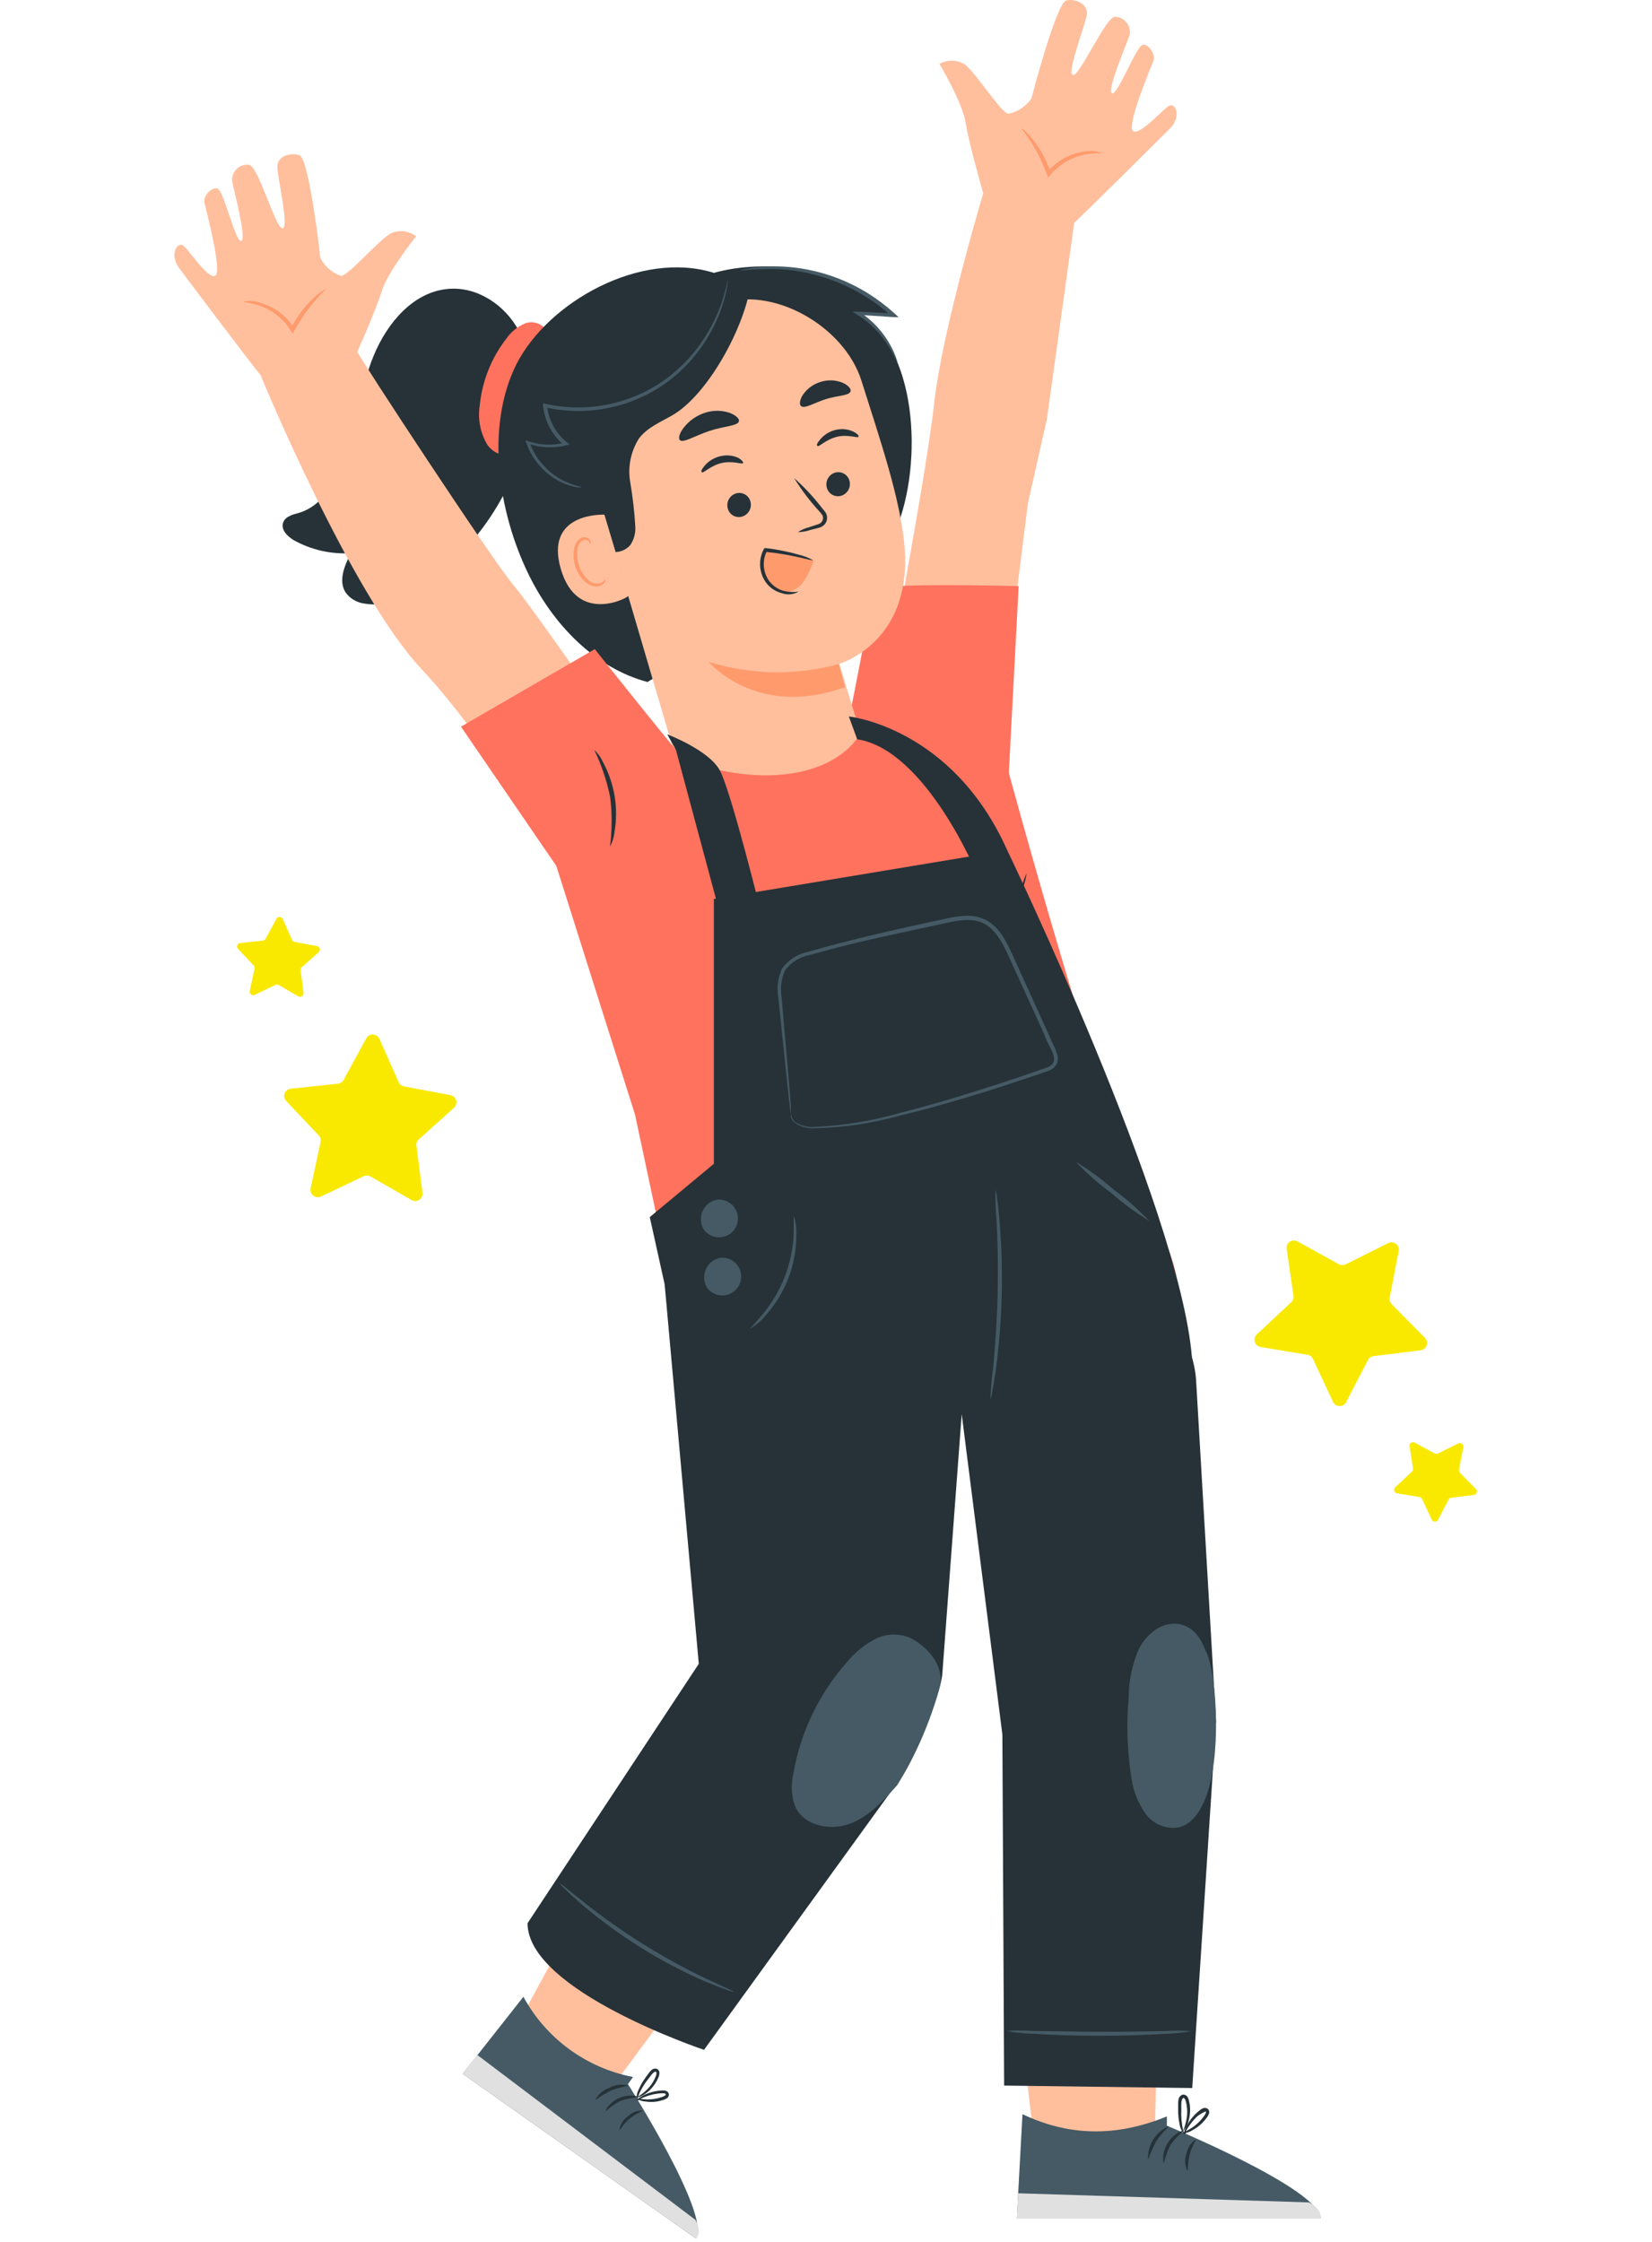 <svg width="333" height="452" viewBox="0 0 333 573" fill="none" xmlns="http://www.w3.org/2000/svg">
<path d="M276.535 341.053L285.38 332.772C285.604 332.565 285.774 332.306 285.875 332.018C285.975 331.73 286.003 331.422 285.956 331.121L284.215 319.14C284.165 318.795 284.211 318.444 284.35 318.125C284.489 317.805 284.714 317.531 285 317.333C285.286 317.135 285.622 317.02 285.969 317.002C286.317 316.985 286.662 317.064 286.967 317.233L297.578 323.082C297.846 323.225 298.145 323.299 298.449 323.299C298.752 323.299 299.051 323.225 299.319 323.082L310.161 317.668C310.473 317.511 310.822 317.444 311.17 317.476C311.517 317.508 311.849 317.636 312.128 317.846C312.406 318.057 312.62 318.341 312.745 318.667C312.871 318.993 312.902 319.347 312.836 319.69L310.545 331.594C310.482 331.891 310.495 332.199 310.583 332.49C310.67 332.78 310.828 333.045 311.044 333.258L319.543 341.885C319.79 342.134 319.963 342.446 320.041 342.788C320.119 343.129 320.1 343.486 319.985 343.817C319.87 344.148 319.665 344.44 319.392 344.659C319.119 344.879 318.79 345.018 318.442 345.06L306.423 346.557C306.123 346.594 305.835 346.703 305.586 346.875C305.336 347.046 305.132 347.275 304.99 347.543L299.409 358.308C299.248 358.618 299.003 358.876 298.702 359.054C298.402 359.232 298.057 359.322 297.708 359.314C297.359 359.306 297.019 359.2 296.727 359.009C296.435 358.817 296.202 358.548 296.055 358.231L290.935 347.261C290.808 346.987 290.615 346.748 290.374 346.565C290.133 346.382 289.851 346.261 289.553 346.212L277.598 344.228C277.256 344.176 276.935 344.03 276.67 343.807C276.405 343.584 276.207 343.293 276.097 342.965C275.987 342.637 275.97 342.285 276.048 341.948C276.125 341.61 276.293 341.301 276.535 341.053Z" fill="#F9E900"/>
<path d="M311.966 380.055L316.215 376.087C316.322 375.987 316.403 375.862 316.452 375.724C316.501 375.586 316.516 375.439 316.497 375.294L315.627 369.546C315.606 369.386 315.629 369.223 315.693 369.075C315.757 368.926 315.86 368.798 315.992 368.704C316.123 368.609 316.277 368.552 316.438 368.538C316.599 368.524 316.761 368.554 316.907 368.625L322.027 371.428C322.157 371.497 322.302 371.534 322.449 371.534C322.596 371.534 322.741 371.497 322.871 371.428L328.068 368.868C328.218 368.793 328.385 368.762 328.552 368.777C328.719 368.793 328.878 368.855 329.011 368.956C329.144 369.057 329.246 369.194 329.306 369.35C329.366 369.507 329.38 369.676 329.348 369.841L328.247 375.562C328.221 375.704 328.229 375.851 328.272 375.989C328.314 376.127 328.389 376.253 328.491 376.356L332.574 380.503C332.693 380.622 332.776 380.772 332.813 380.935C332.851 381.099 332.842 381.27 332.788 381.429C332.733 381.588 332.635 381.728 332.504 381.834C332.373 381.939 332.216 382.006 332.049 382.026L326.276 382.743C326.13 382.762 325.991 382.816 325.871 382.901C325.75 382.986 325.652 383.099 325.585 383.23L322.91 388.35C322.836 388.501 322.722 388.629 322.579 388.718C322.437 388.808 322.272 388.855 322.103 388.855C321.935 388.855 321.77 388.808 321.628 388.718C321.485 388.629 321.37 388.501 321.297 388.35L318.827 383.076C318.765 382.943 318.672 382.828 318.556 382.738C318.441 382.649 318.305 382.589 318.161 382.564L312.427 381.617C312.26 381.587 312.105 381.512 311.978 381.4C311.852 381.287 311.76 381.141 311.712 380.979C311.664 380.816 311.662 380.644 311.707 380.481C311.752 380.318 311.842 380.17 311.966 380.055Z" fill="#F9E900"/>
<path d="M71.467 283.066L62.443 291.168C62.217 291.369 62.044 291.622 61.939 291.906C61.834 292.189 61.801 292.494 61.842 292.794L63.39 304.813C63.435 305.159 63.382 305.51 63.237 305.827C63.093 306.145 62.862 306.415 62.572 306.608C62.282 306.801 61.943 306.909 61.595 306.92C61.246 306.931 60.902 306.844 60.6 306.669L50.117 300.653C49.856 300.497 49.56 300.408 49.256 300.394C48.952 300.381 48.65 300.443 48.376 300.576L37.432 305.773C37.116 305.92 36.765 305.977 36.419 305.936C36.072 305.895 35.744 305.759 35.47 305.543C35.197 305.326 34.989 305.038 34.87 304.71C34.75 304.383 34.725 304.028 34.795 303.687L37.355 291.834C37.417 291.537 37.407 291.229 37.324 290.937C37.242 290.645 37.09 290.378 36.882 290.157L28.562 281.351C28.319 281.099 28.152 280.784 28.081 280.442C28.01 280.1 28.036 279.744 28.158 279.417C28.28 279.089 28.492 278.802 28.769 278.59C29.047 278.377 29.378 278.247 29.726 278.215L41.784 276.935C42.084 276.903 42.373 276.799 42.624 276.631C42.876 276.464 43.084 276.239 43.23 275.975L49.029 265.338C49.196 265.031 49.445 264.776 49.749 264.604C50.054 264.431 50.4 264.348 50.749 264.362C51.099 264.377 51.437 264.49 51.726 264.687C52.014 264.884 52.242 265.159 52.382 265.479L57.298 276.551C57.416 276.829 57.603 277.072 57.84 277.26C58.077 277.448 58.357 277.574 58.654 277.626L70.571 279.866C70.907 279.935 71.218 280.095 71.469 280.329C71.721 280.563 71.903 280.862 71.995 281.193C72.088 281.523 72.087 281.873 71.994 282.203C71.901 282.534 71.719 282.832 71.467 283.066Z" fill="#F9E900"/>
<path d="M36.868 243.335L32.542 247.175C32.433 247.271 32.35 247.393 32.298 247.529C32.247 247.665 32.23 247.811 32.248 247.956L33.003 253.729C33.024 253.895 32.998 254.063 32.927 254.215C32.857 254.367 32.746 254.497 32.606 254.589C32.466 254.681 32.303 254.731 32.136 254.736C31.968 254.74 31.803 254.697 31.659 254.612L26.628 251.706C26.498 251.637 26.353 251.6 26.206 251.6C26.059 251.6 25.914 251.637 25.784 251.706L20.536 254.215C20.384 254.292 20.213 254.325 20.044 254.308C19.874 254.292 19.712 254.228 19.578 254.123C19.444 254.018 19.342 253.877 19.285 253.717C19.228 253.556 19.218 253.383 19.256 253.217L20.472 247.521C20.502 247.378 20.497 247.229 20.457 247.089C20.416 246.948 20.343 246.82 20.241 246.714L16.248 242.49C16.132 242.368 16.052 242.217 16.018 242.052C15.985 241.887 15.998 241.716 16.056 241.559C16.115 241.401 16.217 241.263 16.351 241.161C16.484 241.058 16.643 240.996 16.811 240.98L22.596 240.378C22.741 240.36 22.88 240.309 23.002 240.229C23.124 240.149 23.226 240.043 23.3 239.917L26.078 234.797C26.157 234.649 26.277 234.525 26.423 234.441C26.569 234.357 26.736 234.316 26.905 234.323C27.073 234.33 27.236 234.384 27.375 234.479C27.514 234.574 27.624 234.707 27.691 234.861L30.046 240.173C30.107 240.308 30.199 240.425 30.315 240.517C30.431 240.608 30.567 240.67 30.712 240.698L36.42 241.773C36.589 241.8 36.746 241.874 36.874 241.987C37.002 242.1 37.095 242.247 37.142 242.411C37.189 242.575 37.188 242.749 37.14 242.913C37.092 243.077 36.997 243.223 36.868 243.335Z" fill="#F9E900"/>
<path d="M250.459 547.939L251.454 507.101L214.959 506.472L219.891 549.035L250.459 547.939Z" fill="#FFBF9D"/>
<path d="M253.606 540.835V543.21C253.606 543.21 292.557 559.245 292.902 566.877H215.264L216.706 540.267C228.153 545.707 240.21 546.336 253.606 540.835Z" fill="#455A64"/>
<path d="M289.877 562.818C289.877 562.818 293.307 564.38 292.881 566.877H215.243L215.588 560.483" fill="#E0E0E0"/>
<path d="M252.852 552.791C252.751 552.791 252.588 552.222 252.649 551.248C252.75 549.983 253.147 548.76 253.806 547.676C254.463 546.605 255.359 545.702 256.425 545.037C257.257 544.55 257.845 544.448 257.866 544.55C256.604 545.595 255.478 546.795 254.517 548.122C253.773 549.604 253.214 551.172 252.852 552.791Z" fill="#263238"/>
<path d="M248.795 551.877C248.698 550.105 249.143 548.346 250.072 546.834C251 545.322 252.367 544.128 253.991 543.413C254.133 543.636 252.266 544.915 250.845 547.269C250.075 548.765 249.39 550.303 248.795 551.877Z" fill="#263238"/>
<path d="M258.841 554.719C258.512 554.048 258.322 553.317 258.284 552.57C258.245 551.823 258.359 551.077 258.618 550.375C258.742 549.641 259.015 548.94 259.42 548.315C259.824 547.69 260.353 547.155 260.972 546.742C261.175 546.904 259.998 548.406 259.43 550.598C258.861 552.791 259.085 554.658 258.841 554.719Z" fill="#263238"/>
<path d="M258.048 545.301C257.357 544.564 256.923 543.625 256.81 542.622C256.595 541.566 256.487 540.492 256.485 539.415C256.485 538.806 256.485 538.177 256.485 537.507C256.484 537.146 256.518 536.785 256.586 536.431C256.638 536.202 256.739 535.986 256.883 535.801C257.027 535.615 257.21 535.463 257.419 535.355C257.656 535.264 257.918 535.252 258.163 535.321C258.408 535.391 258.624 535.538 258.779 535.741C259.016 536.051 259.176 536.412 259.245 536.796C259.406 537.421 259.502 538.06 259.53 538.704C259.584 539.808 259.454 540.912 259.144 541.972C258.952 542.966 258.464 543.879 257.743 544.591C257.743 544.591 258.21 543.555 258.576 541.83C258.786 540.83 258.848 539.804 258.758 538.786C258.716 538.188 258.614 537.597 258.454 537.02C258.332 536.431 257.967 535.985 257.743 536.147C257.52 536.309 257.317 536.878 257.297 537.547V539.394C257.245 540.432 257.293 541.472 257.439 542.5C257.601 544.246 258.048 545.22 258.048 545.301Z" fill="#263238"/>
<path d="M258.558 545.057C258.558 545.057 258.436 545.199 258.152 545.341L257.908 545.463V545.179C258.207 544.088 258.695 543.057 259.349 542.134C259.837 541.399 260.402 540.719 261.034 540.104C261.395 539.766 261.775 539.447 262.171 539.15C262.403 538.968 262.664 538.824 262.942 538.724C263.122 538.67 263.312 538.657 263.498 538.685C263.684 538.713 263.861 538.782 264.018 538.886C264.212 539.047 264.348 539.268 264.403 539.514C264.458 539.761 264.43 540.018 264.322 540.246C264.192 540.564 264.021 540.865 263.815 541.14C263.459 541.63 263.065 542.091 262.638 542.52C261.913 543.231 261.093 543.839 260.202 544.326C259.433 544.838 258.528 545.107 257.604 545.097C257.604 544.976 258.558 544.671 259.918 543.798C260.712 543.278 261.441 542.665 262.09 541.972C262.473 541.565 262.826 541.131 263.145 540.673C263.531 540.186 263.713 539.637 263.531 539.597C263.348 539.556 262.191 540.206 261.501 540.713C260.886 541.27 260.322 541.882 259.816 542.54C259.166 543.397 258.589 544.307 258.091 545.26L257.929 545.097C258.395 545.016 258.537 545.016 258.558 545.057Z" fill="#263238"/>
<path d="M110.935 534.543L133.81 503.691L106.124 483.434L86.862 518.813L110.935 534.543Z" fill="#FFBF9D"/>
<path d="M117.188 530.768L115.889 532.595C115.889 532.595 137.161 566.004 133.284 572.053L73.67 529.956L89.177 510.267C92.04 515.543 96.037 520.117 100.881 523.662C105.725 527.207 111.294 529.634 117.188 530.768Z" fill="#455A64"/>
<path d="M133.162 567.303C133.162 567.303 134.968 570.368 133.284 572.052L73.67 529.956L77.405 525.145" fill="#E0E0E0"/>
<path d="M110.141 539.557C110.141 539.557 110.262 538.988 110.831 538.278C111.589 537.354 112.556 536.624 113.652 536.147C114.737 535.672 115.92 535.463 117.103 535.538C117.996 535.538 118.503 535.842 118.463 535.944C116.926 536.055 115.411 536.369 113.957 536.878C112.581 537.614 111.3 538.514 110.141 539.557Z" fill="#263238"/>
<path d="M107.525 536.654C108.313 535.162 109.642 534.029 111.239 533.488C112.708 532.698 114.428 532.516 116.03 532.98C114.503 533.298 112.998 533.712 111.524 534.218C110.145 534.952 108.81 535.766 107.525 536.654Z" fill="#263238"/>
<path d="M113.714 544.265C113.819 543.575 114.066 542.913 114.44 542.323C114.814 541.732 115.306 541.226 115.885 540.835C116.378 540.337 116.967 539.946 117.616 539.684C118.265 539.422 118.961 539.296 119.661 539.313C119.661 539.536 118.017 540.043 116.393 541.343C114.769 542.642 113.937 544.367 113.714 544.265Z" fill="#263238"/>
<path d="M118.178 536.593C118.04 535.655 118.219 534.698 118.686 533.873C119.08 532.941 119.577 532.056 120.168 531.234C120.492 530.747 120.837 530.28 121.203 529.793C121.402 529.516 121.626 529.258 121.873 529.022C122.03 528.866 122.223 528.749 122.435 528.682C122.647 528.615 122.871 528.599 123.09 528.636C123.325 528.683 123.536 528.81 123.688 528.995C123.84 529.18 123.923 529.412 123.923 529.651C123.939 530.019 123.876 530.385 123.74 530.727C123.508 531.29 123.229 531.833 122.908 532.351C122.363 533.223 121.677 533.998 120.878 534.644C119.498 535.74 118.422 536.004 118.381 535.903C118.341 535.801 119.315 535.355 120.513 534.218C121.225 533.57 121.834 532.817 122.319 531.985C122.611 531.503 122.856 530.993 123.05 530.463C123.253 529.956 123.212 529.408 122.948 529.408C122.685 529.408 122.238 529.732 121.873 530.24L120.797 531.64C120.212 532.417 119.689 533.238 119.234 534.096C118.422 535.558 118.3 536.613 118.178 536.593Z" fill="#263238"/>
<path d="M118.709 536.695C118.709 536.695 118.547 536.695 118.242 536.695H118.019L118.222 536.512C119.053 535.848 119.985 535.32 120.982 534.949C121.749 534.658 122.545 534.454 123.357 534.34C123.82 534.261 124.288 534.213 124.758 534.198C125.032 534.184 125.307 534.219 125.57 534.3C125.742 534.35 125.9 534.441 126.031 534.565C126.161 534.688 126.261 534.841 126.321 535.01C126.377 535.241 126.357 535.483 126.266 535.702C126.175 535.921 126.016 536.105 125.813 536.228C125.53 536.393 125.231 536.529 124.92 536.634C124.385 536.817 123.835 536.953 123.276 537.04C122.342 537.19 121.389 537.19 120.455 537.04C119.585 537.008 118.741 536.734 118.019 536.248C118.019 536.106 118.993 536.431 120.516 536.492C121.408 536.519 122.3 536.444 123.175 536.269C123.685 536.162 124.186 536.019 124.677 535.842C125.225 535.66 125.671 535.355 125.549 535.213C125.549 534.767 124.21 534.949 123.52 535.01C122.749 535.107 121.989 535.27 121.246 535.497C120.277 535.808 119.333 536.194 118.425 536.654V536.451C118.608 536.593 118.729 536.654 118.709 536.695Z" fill="#263238"/>
<path d="M230.667 51.586L222.934 107.181L218.103 128.574L209.984 193.181L179.335 188.837C179.335 188.837 192.001 122.769 194.111 103.263C196.222 83.757 207.67 45.984 207.67 45.984L230.667 51.586Z" fill="#FFBF9D"/>
<path d="M206.617 49.17C206.617 49.17 203.085 36.992 202.233 31.573C201.38 26.153 195.494 16.329 195.494 16.329C196.496 15.76 197.635 15.476 198.787 15.508C199.939 15.541 201.061 15.888 202.03 16.512C204.932 18.765 211.285 28.914 213.092 29.076C215.494 28.585 217.612 27.18 218.998 25.159C219.222 24.164 225.453 0.578 227.929 0.091C230.406 -0.396 233.491 1.106 233.166 3.684C232.841 6.262 227.848 18.785 229.594 19.171C231.339 19.556 238.098 4.009 240.392 4.293C240.969 4.31 241.535 4.455 242.049 4.719C242.562 4.983 243.011 5.358 243.361 5.817C243.711 6.276 243.954 6.807 244.072 7.372C244.191 7.938 244.182 8.522 244.045 9.083C243.213 11.519 238.139 23.291 239.58 23.86C241.021 24.428 245.832 11.681 247.435 11.438C249.039 11.194 250.784 14.056 250.196 15.497C249.607 16.938 243.152 32.324 244.979 33.521C246.806 34.719 252.976 27.432 254.275 26.985C255.98 26.376 257.34 29.928 254.275 32.953C253.321 33.907 232.171 54.975 229.533 57.31C226.894 59.644 206.617 49.17 206.617 49.17Z" fill="#FFBF9D"/>
<path d="M236.88 39.062C235.523 38.566 234.057 38.447 232.638 38.717C229.144 39.16 225.922 40.829 223.545 43.426L223.017 44.035L223.93 44.197C222.931 41.085 221.369 38.181 219.323 35.632C217.739 33.602 216.542 32.75 216.461 32.851C219.218 36.377 221.404 40.316 222.936 44.522L223.22 45.436L223.849 44.705L224.336 44.137C226.577 41.705 229.548 40.066 232.8 39.468C235.256 39.001 236.86 39.245 236.88 39.062Z" fill="#FF9A6C"/>
<path d="M213.192 198.012L215.73 149.785C215.73 149.785 177.814 148.689 178.22 150.982C178.626 153.276 171.481 188.127 171.481 188.127L213.192 198.012Z" fill="#FF725E"/>
<path d="M27.795 133.506C28.364 131.923 30.332 131.476 31.855 131.05C37.944 129.203 41.496 122.931 43.566 116.842C46.469 108.297 47.504 99.142 50.955 90.8C54.405 82.458 61.103 74.562 69.953 73.832C77.301 73.162 84.445 77.891 87.977 84.468L90.738 107.647C87.542 124.336 78.106 139.179 64.351 149.155C59.703 152.464 54.202 155.245 48.62 154.25C47.639 154.138 46.692 153.82 45.842 153.317C44.991 152.813 44.258 152.135 43.688 151.327C41.861 148.364 43.465 144.487 45.089 141.361C39.999 141.674 34.927 140.518 30.475 138.032C28.912 137.058 27.125 135.434 27.795 133.506Z" fill="#263238"/>
<path d="M94.817 84.082C94.191 83.306 93.332 82.752 92.366 82.503C91.401 82.254 90.381 82.324 89.458 82.702C87.604 83.523 86.011 84.835 84.85 86.498C81.013 91.423 78.648 97.334 78.031 103.547C77.476 107.014 78.143 110.566 79.918 113.595C81.217 115.503 83.775 116.903 85.764 115.726C87.753 114.549 87.793 112.011 88.017 109.819C88.578 100.947 91.064 92.303 95.304 84.488" fill="#FF725E"/>
<path d="M87.391 93.073C95.51 77.14 119.096 63.886 137.871 69.731C150.273 66.22 170.347 67.702 183.987 80.225C180.455 80.794 178.08 79.819 174.548 80.388C189.487 87.959 191.761 118.08 184.149 135.962L120.882 174.284C107.486 170.711 96.829 159.649 90.578 146.943C82.662 130.806 79.435 109.048 87.391 93.073Z" fill="#263238"/>
<path d="M175.561 97.296C171.116 83.189 152.543 72.716 139.025 77.79L112.801 90.273C108.128 92.57 104.411 96.437 102.3 101.198C100.189 105.958 99.818 111.308 101.252 116.314L109.838 131.517L130.135 200.529H124.919C124.919 200.529 136.468 230.345 161.292 222.105C183.619 214.696 176.19 190.339 176.19 190.339L169.898 169.636C169.898 169.636 188.815 164.196 186.542 139.352C185.385 127.113 180.513 112.986 175.561 97.296Z" fill="#FFBF9D"/>
<path d="M172.497 122.85C172.71 123.625 172.618 124.452 172.241 125.162C171.863 125.871 171.229 126.41 170.467 126.666C170.087 126.79 169.687 126.835 169.289 126.8C168.891 126.764 168.505 126.647 168.154 126.457C167.802 126.268 167.493 126.008 167.246 125.695C166.998 125.382 166.816 125.022 166.712 124.636C166.493 123.859 166.582 123.026 166.959 122.312C167.337 121.598 167.976 121.057 168.742 120.8C169.123 120.679 169.524 120.637 169.922 120.676C170.32 120.714 170.706 120.833 171.057 121.024C171.407 121.216 171.716 121.476 171.963 121.79C172.211 122.104 172.392 122.464 172.497 122.85Z" fill="#263238"/>
<path d="M174.827 111.605C174.584 112.052 172.229 110.936 169.367 111.605C166.505 112.275 164.719 114.285 164.334 113.98C163.948 113.676 164.334 113.107 165.105 112.194C166.134 111.01 167.513 110.185 169.043 109.84C170.541 109.492 172.114 109.656 173.508 110.306C174.523 110.814 174.97 111.403 174.827 111.605Z" fill="#263238"/>
<path d="M147.184 128.148C147.403 128.926 147.315 129.758 146.937 130.472C146.559 131.186 145.921 131.728 145.155 131.984C144.775 132.111 144.374 132.159 143.975 132.124C143.576 132.09 143.189 131.974 142.837 131.784C142.485 131.593 142.176 131.333 141.928 131.018C141.681 130.704 141.501 130.341 141.4 129.954C141.181 129.177 141.269 128.344 141.647 127.63C142.025 126.916 142.663 126.375 143.429 126.118C143.809 125.991 144.21 125.943 144.609 125.978C145.008 126.012 145.395 126.128 145.747 126.319C146.099 126.509 146.408 126.769 146.656 127.084C146.903 127.399 147.083 127.761 147.184 128.148Z" fill="#263238"/>
<path d="M145.317 118.324C145.054 118.77 142.699 117.654 139.837 118.324C136.975 118.994 135.189 120.983 134.803 120.698C134.418 120.414 134.803 119.826 135.575 118.912C136.638 117.709 138.062 116.883 139.634 116.558C141.124 116.207 142.689 116.364 144.079 117.004C144.993 117.532 145.439 118.121 145.317 118.324Z" fill="#263238"/>
<path d="M169.775 169.697C158.873 172.682 147.345 172.492 136.548 169.149C136.548 169.149 148.726 183.783 171.337 175.583L169.775 169.697Z" fill="#FF9A6C"/>
<path d="M144.262 107.566C144.12 108.886 140.609 108.825 136.712 110.124C132.814 111.423 129.79 113.432 129.08 112.377C128.755 111.869 129.08 110.591 130.257 109.149C131.637 107.428 133.494 106.15 135.595 105.476C137.612 104.811 139.789 104.811 141.806 105.476C143.41 106.044 144.384 107.018 144.262 107.566Z" fill="#263238"/>
<path d="M172.801 99.955C172.456 101.173 169.573 101.01 166.488 101.985C163.403 102.959 161.028 104.562 160.095 103.751C159.668 103.345 159.749 102.228 160.582 100.909C161.678 99.3 163.3 98.123 165.169 97.58C167.028 96.996 169.035 97.089 170.832 97.844C172.232 98.493 172.923 99.387 172.801 99.955Z" fill="#263238"/>
<path d="M150.758 140.834C150.298 143.142 150.424 145.528 151.123 147.775C151.457 148.676 152.017 149.476 152.749 150.098C153.482 150.72 154.362 151.144 155.305 151.328C156.337 151.393 157.368 151.194 158.302 150.75C159.236 150.306 160.042 149.632 160.643 148.79C161.837 147.075 162.742 145.176 163.322 143.168C159.445 142.397 154.635 141.524 150.758 140.834Z" fill="#FF9A6C"/>
<path d="M159.527 151.185C158.128 151.378 156.705 151.282 155.345 150.901C153.914 150.415 152.676 149.484 151.814 148.242C150.785 146.681 150.386 144.788 150.697 142.944C150.817 142.191 151.064 141.464 151.428 140.793L150.982 141.016C157.944 141.727 163.16 143.411 163.16 143.147C162.112 142.551 160.984 142.107 159.811 141.828C156.959 140.986 154.038 140.396 151.083 140.062H150.779L150.616 140.326C150.191 141.096 149.903 141.934 149.764 142.802C149.41 144.897 149.891 147.046 151.103 148.79C152.092 150.161 153.527 151.144 155.163 151.571C155.874 151.83 156.634 151.929 157.388 151.863C158.142 151.796 158.872 151.565 159.527 151.185Z" fill="#263238"/>
<path d="M100.928 90.618C103.784 86.891 107.457 83.87 111.666 81.788C120.804 76.798 130.928 73.88 141.32 73.243L147.531 70.544C146.76 81.768 136.814 100.584 127.234 106.125C124.21 107.871 120.8 109.251 118.689 112.072C116.616 115.355 115.821 119.284 116.456 123.114C117.108 126.923 117.549 130.765 117.775 134.623C117.869 136.295 117.405 137.951 116.456 139.332C115.765 140.093 114.869 140.64 113.876 140.906C112.882 141.172 111.833 141.147 110.854 140.834C108.879 140.163 107.161 138.893 105.942 137.2C103.452 133.543 101.662 129.455 100.665 125.144C98.764 119.476 97.498 113.615 96.889 107.668C96.295 101.693 97.717 95.691 100.928 90.618Z" fill="#263238"/>
<path d="M109.878 131.517C109.472 131.517 94.533 130.949 98.734 145.401C102.936 159.852 116.15 152.647 116.048 152.22C115.947 151.794 109.878 131.517 109.878 131.517Z" fill="#FFBF9D"/>
<path d="M110.141 148.019C110.141 148.019 109.938 148.283 109.573 148.587C109.327 148.803 109.04 148.966 108.73 149.067C108.419 149.168 108.092 149.205 107.766 149.176C106.122 149.075 104.174 147.024 103.342 144.426C102.955 143.201 102.831 141.908 102.976 140.631C102.977 140.143 103.093 139.663 103.315 139.229C103.538 138.795 103.86 138.42 104.255 138.134C104.516 137.979 104.824 137.92 105.125 137.968C105.425 138.016 105.699 138.169 105.899 138.398C106.203 138.743 106.203 139.068 106.285 139.068C106.366 139.068 106.528 138.723 106.285 138.175C106.115 137.834 105.826 137.567 105.473 137.424C105.003 137.242 104.482 137.242 104.011 137.424C103.467 137.723 103.009 138.156 102.678 138.681C102.348 139.207 102.157 139.808 102.124 140.428C101.885 141.859 101.989 143.327 102.428 144.711C103.362 147.593 105.615 149.886 107.807 149.886C108.219 149.883 108.625 149.787 108.994 149.604C109.363 149.421 109.686 149.157 109.938 148.831C110.202 148.384 110.182 148.039 110.141 148.019Z" fill="#FF9A6C"/>
<path d="M104.154 124.494C102.527 124.107 100.942 123.557 99.425 122.85C97.677 121.966 96.092 120.793 94.737 119.379C92.899 117.534 91.51 115.291 90.677 112.823L90.21 113.31C93.389 114.46 96.839 114.63 100.115 113.797L100.968 113.574L100.278 113.026C98.85 111.862 97.666 110.427 96.795 108.804C95.924 107.18 95.383 105.401 95.203 103.567L94.635 104.075C98.489 104.939 102.45 105.22 106.387 104.907C113.147 104.333 119.64 102.003 125.223 98.148C129.774 94.923 133.592 90.773 136.427 85.969C138.35 82.726 139.806 79.227 140.751 75.577C141.005 74.58 141.208 73.571 141.36 72.553C141.444 72.201 141.478 71.839 141.461 71.477C141.461 71.477 141.136 72.918 140.406 75.537C139.342 79.105 137.814 82.517 135.859 85.685C132.997 90.33 129.211 94.337 124.736 97.458C120.412 100.413 115.527 102.447 110.384 103.435C105.241 104.424 99.949 104.344 94.838 103.202L94.209 103.06V103.71C94.402 105.68 94.986 107.593 95.927 109.336C96.868 111.078 98.147 112.616 99.689 113.858L99.851 113.087C96.735 113.921 93.44 113.801 90.393 112.742L89.662 112.478L89.926 113.209C90.815 115.766 92.288 118.08 94.229 119.968C95.657 121.389 97.327 122.544 99.161 123.378C100.31 123.896 101.516 124.277 102.754 124.514C103.219 124.586 103.692 124.579 104.154 124.494Z" fill="#455A64"/>
<path d="M184.794 92.81C184.74 92.413 184.637 92.025 184.49 91.653C184.127 90.574 183.672 89.528 183.13 88.527C181.22 84.935 178.426 81.889 175.011 79.677L174.788 80.449L183.719 81.037H185.038L184.043 80.124C181.886 78.166 179.555 76.406 177.081 74.867C170.185 70.617 162.284 68.27 154.186 68.067C151.761 68.027 149.337 68.19 146.94 68.554C146.059 68.689 145.19 68.893 144.342 69.163C147.605 68.832 150.886 68.697 154.166 68.757C165.038 69.302 175.384 73.607 183.434 80.936L183.759 80.104L174.828 79.637H173.205L174.605 80.489C177.941 82.596 180.725 85.471 182.724 88.872C184.185 91.247 184.673 92.81 184.794 92.81Z" fill="#455A64"/>
<path d="M159.302 135.982C160.193 135.406 161.174 134.981 162.204 134.724L163.706 134.217L164.539 133.953C164.777 133.876 164.998 133.752 165.188 133.587C165.378 133.419 165.527 133.208 165.622 132.972C165.717 132.736 165.756 132.481 165.736 132.227C165.736 131.7 165.33 131.314 164.823 130.705C162.397 128.082 160.235 125.227 158.368 122.18C161.036 124.553 163.469 127.177 165.635 130.015C165.878 130.319 166.081 130.522 166.345 130.908C166.603 131.279 166.751 131.715 166.771 132.167C166.801 132.581 166.727 132.996 166.557 133.375C166.387 133.754 166.126 134.085 165.797 134.338C165.501 134.57 165.164 134.743 164.802 134.846L163.95 135.069L162.407 135.455C161.408 135.799 160.359 135.978 159.302 135.982Z" fill="#263238"/>
<path d="M46.735 89.907C47.506 91.734 81.24 143.209 86.639 149.521C92.038 155.834 121.145 198.113 121.145 198.113L100.015 221.252C100.015 221.252 78.013 186.747 63.115 170.955C44.969 151.652 22.114 96.118 22.114 96.118L46.735 89.907Z" fill="#FFBF9D"/>
<path d="M46.063 91.389C46.063 91.389 51.28 79.88 52.904 74.603C54.527 69.326 61.774 60.395 61.774 60.395C60.862 59.691 59.775 59.249 58.63 59.116C57.486 58.984 56.327 59.166 55.278 59.644C52.071 61.45 44.338 70.605 42.532 70.503C40.216 69.678 38.315 67.981 37.234 65.774C37.234 64.759 34.352 40.524 31.977 39.692C29.602 38.859 26.334 39.915 26.294 42.493C26.253 45.07 29.399 58.203 27.613 58.345C25.827 58.487 21.361 42.107 19.027 42.107C18.455 42.044 17.875 42.109 17.331 42.298C16.787 42.487 16.292 42.795 15.882 43.2C15.472 43.604 15.157 44.095 14.96 44.636C14.763 45.177 14.69 45.755 14.744 46.329C15.232 48.866 18.56 61.207 17.058 61.572C15.556 61.938 12.613 48.562 10.969 48.176C9.325 47.79 7.275 50.206 7.661 51.809C8.046 53.413 12.309 69.488 10.421 70.483C8.533 71.477 3.378 63.338 2.16 62.689C0.577 61.836 -1.291 65.165 1.247 68.575C2.059 69.671 19.981 93.541 22.275 96.179C24.568 98.818 46.063 91.389 46.063 91.389Z" fill="#FFBF9D"/>
<path d="M17.547 77.079C17.547 77.262 19.17 77.242 21.606 78.054C24.74 79.109 27.447 81.153 29.319 83.879L29.725 84.508L30.253 85.32L30.659 84.468C32.793 80.52 35.533 76.932 38.778 73.832C37.557 74.395 36.46 75.195 35.55 76.186C33.15 78.419 31.182 81.075 29.745 84.021H30.679L30.233 83.331C28.25 80.408 25.282 78.297 21.87 77.384C20.487 76.873 18.987 76.767 17.547 77.079Z" fill="#FF9A6C"/>
<path d="M182.95 187.152L175.948 186.34C169.858 198.093 150.88 201.848 129.771 194.013L124.737 194.906L97.397 220.684L117.694 284.824L129.06 338.226C129.06 338.226 152.017 344.965 177.47 354.281C202.923 363.598 205.115 358.442 240.656 349.045C260.953 343.666 259.593 327.245 249.1 309.282C238.606 291.319 212.564 195.129 212.564 195.129L182.95 187.152Z" fill="#FF725E"/>
<path d="M130.562 194.297C129.974 194.297 107.423 165.881 107.423 165.881L73.222 185.691L99.954 224.743L130.562 194.297Z" fill="#FF725E"/>
<path d="M180.921 294.709C181.711 293.972 182.432 293.163 183.073 292.293C184.392 290.71 186.219 288.335 188.391 285.352C199.65 269.824 208.479 252.672 214.574 234.486C215.731 231.036 216.604 228.194 217.071 226.225C217.391 225.218 217.629 224.186 217.781 223.14C217.316 224.09 216.942 225.083 216.665 226.104C216.036 228.133 215.082 230.833 213.844 234.223C210.613 243.163 206.816 251.888 202.477 260.345C198.093 268.833 193.178 277.036 187.761 284.905C185.732 287.93 183.945 290.365 182.728 292.03C182.05 292.87 181.446 293.766 180.921 294.709Z" fill="#263238"/>
<path d="M111.298 216.361C111.908 215.227 112.294 213.987 112.435 212.707C113.513 206.568 112.483 200.244 109.512 194.764C108.98 193.58 108.221 192.511 107.279 191.618C109.124 195.455 110.487 199.504 111.339 203.675C111.863 207.888 111.85 212.151 111.298 216.361Z" fill="#263238"/>
<g opacity="0.3">
<path d="M215.728 261.989C215.618 280.126 209.904 297.786 199.368 312.55C194.902 318.781 188.367 325.013 180.471 324.424C195.398 305.572 207.293 284.507 215.728 261.989Z" fill="black"/>
</g>
<path d="M244.758 307.963L252.146 326.413C254.521 335.283 260.529 343.564 261.077 352.8L266.171 439.896L260.082 533.589L212.018 532.96L211.571 443.245L201.179 361.386L196.226 427.718C195.881 432.914 188.574 451.1 185.022 455.18L135.334 523.826C135.334 523.826 90.233 508.745 90.233 491.472L133.994 425.18L125.267 328.159L137.851 306.034C170.469 323.571 200.306 317.705 244.758 307.963Z" fill="#263238"/>
<path d="M188.409 418.746C186.986 418.055 185.424 417.696 183.842 417.696C182.26 417.696 180.699 418.055 179.275 418.746C176.451 420.179 173.956 422.184 171.948 424.632C164.774 432.692 160 442.599 158.166 453.231C157.46 456.08 157.644 459.077 158.694 461.817C161.008 466.587 167.543 467.906 172.516 466.08C177.489 464.253 181.183 460.153 184.695 456.195C189.522 448.384 193.187 439.913 195.574 431.046C196.792 426.094 192.956 421.202 188.409 418.746Z" fill="#455A64"/>
<path d="M263.428 421.628C261.967 417.833 259.673 415.275 256.121 414.951C252.062 414.585 248.347 417.67 246.439 421.405C244.744 425.321 243.86 429.54 243.841 433.807C243.238 440.623 243.469 447.487 244.532 454.246C244.967 457.573 246.207 460.743 248.144 463.482C249.098 464.801 250.402 465.827 251.909 466.444C253.415 467.061 255.064 467.244 256.669 466.973C260.729 465.978 263.002 461.452 264.24 457.271C267.549 445.985 266.169 426.601 263.428 421.628Z" fill="#455A64"/>
<path d="M142.983 509.009C142.281 508.914 141.597 508.716 140.953 508.42C139.674 507.994 137.888 507.284 135.696 506.391C129.973 503.903 124.444 500.992 119.154 497.683C113.872 494.381 108.838 490.697 104.093 486.662C102.286 485.099 100.845 483.8 99.912 482.846C99.373 482.395 98.896 481.876 98.491 481.303C98.612 481.181 100.845 483.13 104.58 486.073C114.282 493.792 124.83 500.383 136.021 505.721C140.324 507.71 143.044 508.908 142.983 509.009Z" fill="#455A64"/>
<path d="M259.815 519.056C257.538 519.479 255.229 519.709 252.914 519.746C248.651 520.01 242.765 520.233 236.209 520.233C229.653 520.233 223.767 519.99 219.504 519.726C217.188 519.677 214.88 519.439 212.603 519.015C214.907 518.845 217.22 518.845 219.524 519.015C223.807 519.015 229.673 519.198 236.209 519.218C242.745 519.239 248.631 519.117 252.893 519.036C255.198 518.877 257.511 518.884 259.815 519.056Z" fill="#455A64"/>
<path d="M128.693 343.686L121.467 311.028L137.847 297.408V229.736L212.806 217.274C212.806 217.274 256.872 308.612 259.997 346.771L222.102 361.731C222.102 361.731 174.058 358.422 171.967 358.422C169.877 358.422 128.693 343.686 128.693 343.686Z" fill="#263238"/>
<path d="M128.148 191.618L140.327 236.922L150.476 235.501C150.476 235.501 142.235 201.888 139.292 196.733C136.349 191.577 125.936 187.66 125.936 187.66L128.148 191.618Z" fill="#263238"/>
<path d="M172.335 183.093C172.335 183.093 198.721 185.752 212.808 217.274L213.579 221.333L205.034 223.221C205.034 223.221 191.942 191.577 174.466 188.918L172.335 183.093Z" fill="#263238"/>
<path d="M157.578 284.641C157.627 285.317 157.882 285.961 158.308 286.488C159.881 287.659 161.84 288.189 163.789 287.97C171.059 287.624 178.265 286.439 185.263 284.438C194.194 282.185 204.728 278.998 216.298 275.101L220.662 273.599C222.083 273.031 223.889 272.747 224.518 271.671C225.148 270.595 224.518 268.971 223.747 267.611C222.976 266.252 222.387 264.628 221.717 263.105L213.192 244.391C211.751 241.245 210.128 238.018 207.306 236.272C204.485 234.527 200.973 235.075 197.787 235.745C191.312 237.125 185.04 238.485 179.093 239.804C173.146 241.123 167.523 242.585 162.307 244.066C159.807 244.52 157.573 245.906 156.055 247.943C155.078 250.075 154.76 252.45 155.142 254.763C155.933 263.917 156.583 271.326 157.05 276.563C157.232 279.08 157.395 281.048 157.517 282.49C157.517 283.119 157.517 283.626 157.517 284.032C157.544 284.207 157.544 284.385 157.517 284.56C157.517 284.56 157.517 284.397 157.415 284.052C157.314 283.707 157.293 283.139 157.212 282.51C157.05 281.089 156.827 279.1 156.563 276.603C156.015 271.367 155.264 263.958 154.31 254.844C153.878 252.362 154.211 249.807 155.264 247.517C156.869 245.279 159.275 243.745 161.982 243.234C167.219 241.712 172.841 240.251 178.788 238.85C184.735 237.45 190.967 236.069 197.503 234.669C199.174 234.275 200.881 234.058 202.597 234.019C204.401 233.986 206.18 234.435 207.753 235.318C210.96 237.226 212.604 240.657 214.065 243.803C216.988 250.217 219.83 256.489 222.57 262.537L224.6 267.043C224.99 267.799 225.316 268.587 225.574 269.398C225.862 270.298 225.782 271.276 225.351 272.118C224.833 272.873 224.074 273.431 223.199 273.701L220.946 274.472L216.562 275.954C204.952 279.831 194.397 282.936 185.385 285.088C178.334 287.054 171.066 288.138 163.748 288.315C161.711 288.491 159.686 287.865 158.105 286.569C157.888 286.339 157.729 286.061 157.638 285.757C157.545 285.561 157.503 285.345 157.517 285.128C157.519 284.964 157.539 284.801 157.578 284.641Z" fill="#455A64"/>
<path d="M138.539 306.582C139.378 306.472 140.232 306.585 141.014 306.908C141.796 307.232 142.48 307.756 142.996 308.427C143.512 309.098 143.843 309.893 143.955 310.732C144.067 311.571 143.957 312.425 143.635 313.208C143.313 313.991 142.791 314.676 142.121 315.194C141.451 315.712 140.657 316.045 139.818 316.159C138.979 316.273 138.125 316.165 137.341 315.845C136.557 315.525 135.871 315.004 135.352 314.336C134.903 313.645 134.628 312.855 134.551 312.034C134.475 311.213 134.598 310.386 134.912 309.623C135.225 308.861 135.719 308.186 136.351 307.656C136.982 307.126 137.733 306.758 138.539 306.582Z" fill="#455A64"/>
<path d="M139.371 321.44C140.211 321.33 141.064 321.443 141.847 321.766C142.629 322.09 143.312 322.614 143.828 323.285C144.345 323.956 144.675 324.751 144.787 325.59C144.9 326.429 144.789 327.283 144.467 328.066C144.146 328.85 143.624 329.534 142.954 330.052C142.284 330.57 141.49 330.903 140.651 331.017C139.812 331.131 138.958 331.023 138.174 330.703C137.39 330.383 136.704 329.862 136.185 329.194C135.735 328.503 135.461 327.713 135.384 326.892C135.307 326.071 135.431 325.244 135.744 324.481C136.058 323.719 136.551 323.044 137.183 322.514C137.815 321.984 138.566 321.616 139.371 321.44Z" fill="#455A64"/>
<path d="M158.289 310.805C158.796 312.313 159.009 313.905 158.918 315.493C158.959 323.257 156.058 330.749 150.799 336.461C149.778 337.685 148.539 338.711 147.145 339.485C147.145 339.343 148.404 338.166 150.23 335.953C155.065 330.184 157.881 322.991 158.248 315.473C158.309 312.611 158.126 310.825 158.289 310.805Z" fill="#455A64"/>
<path d="M208.505 357.691C208.591 355.063 208.814 352.441 209.175 349.836C209.642 345.005 210.169 338.307 210.352 330.899C210.535 323.49 210.352 316.691 210.088 311.9C209.848 309.282 209.746 306.654 209.784 304.025C210.011 304.68 210.147 305.363 210.19 306.055C210.393 307.415 210.616 309.363 210.819 311.799C211.363 318.136 211.559 324.499 211.407 330.858C211.251 337.213 210.756 343.554 209.926 349.857C209.601 352.272 209.276 354.22 209.012 355.56C208.928 356.288 208.758 357.004 208.505 357.691Z" fill="#455A64"/>
<path d="M249.139 312.022C245.695 309.921 242.436 307.531 239.397 304.877C236.139 302.489 233.102 299.813 230.324 296.88C233.772 298.984 237.031 301.381 240.067 304.045C243.316 306.437 246.351 309.106 249.139 312.022Z" fill="#455A64"/>
</svg>
